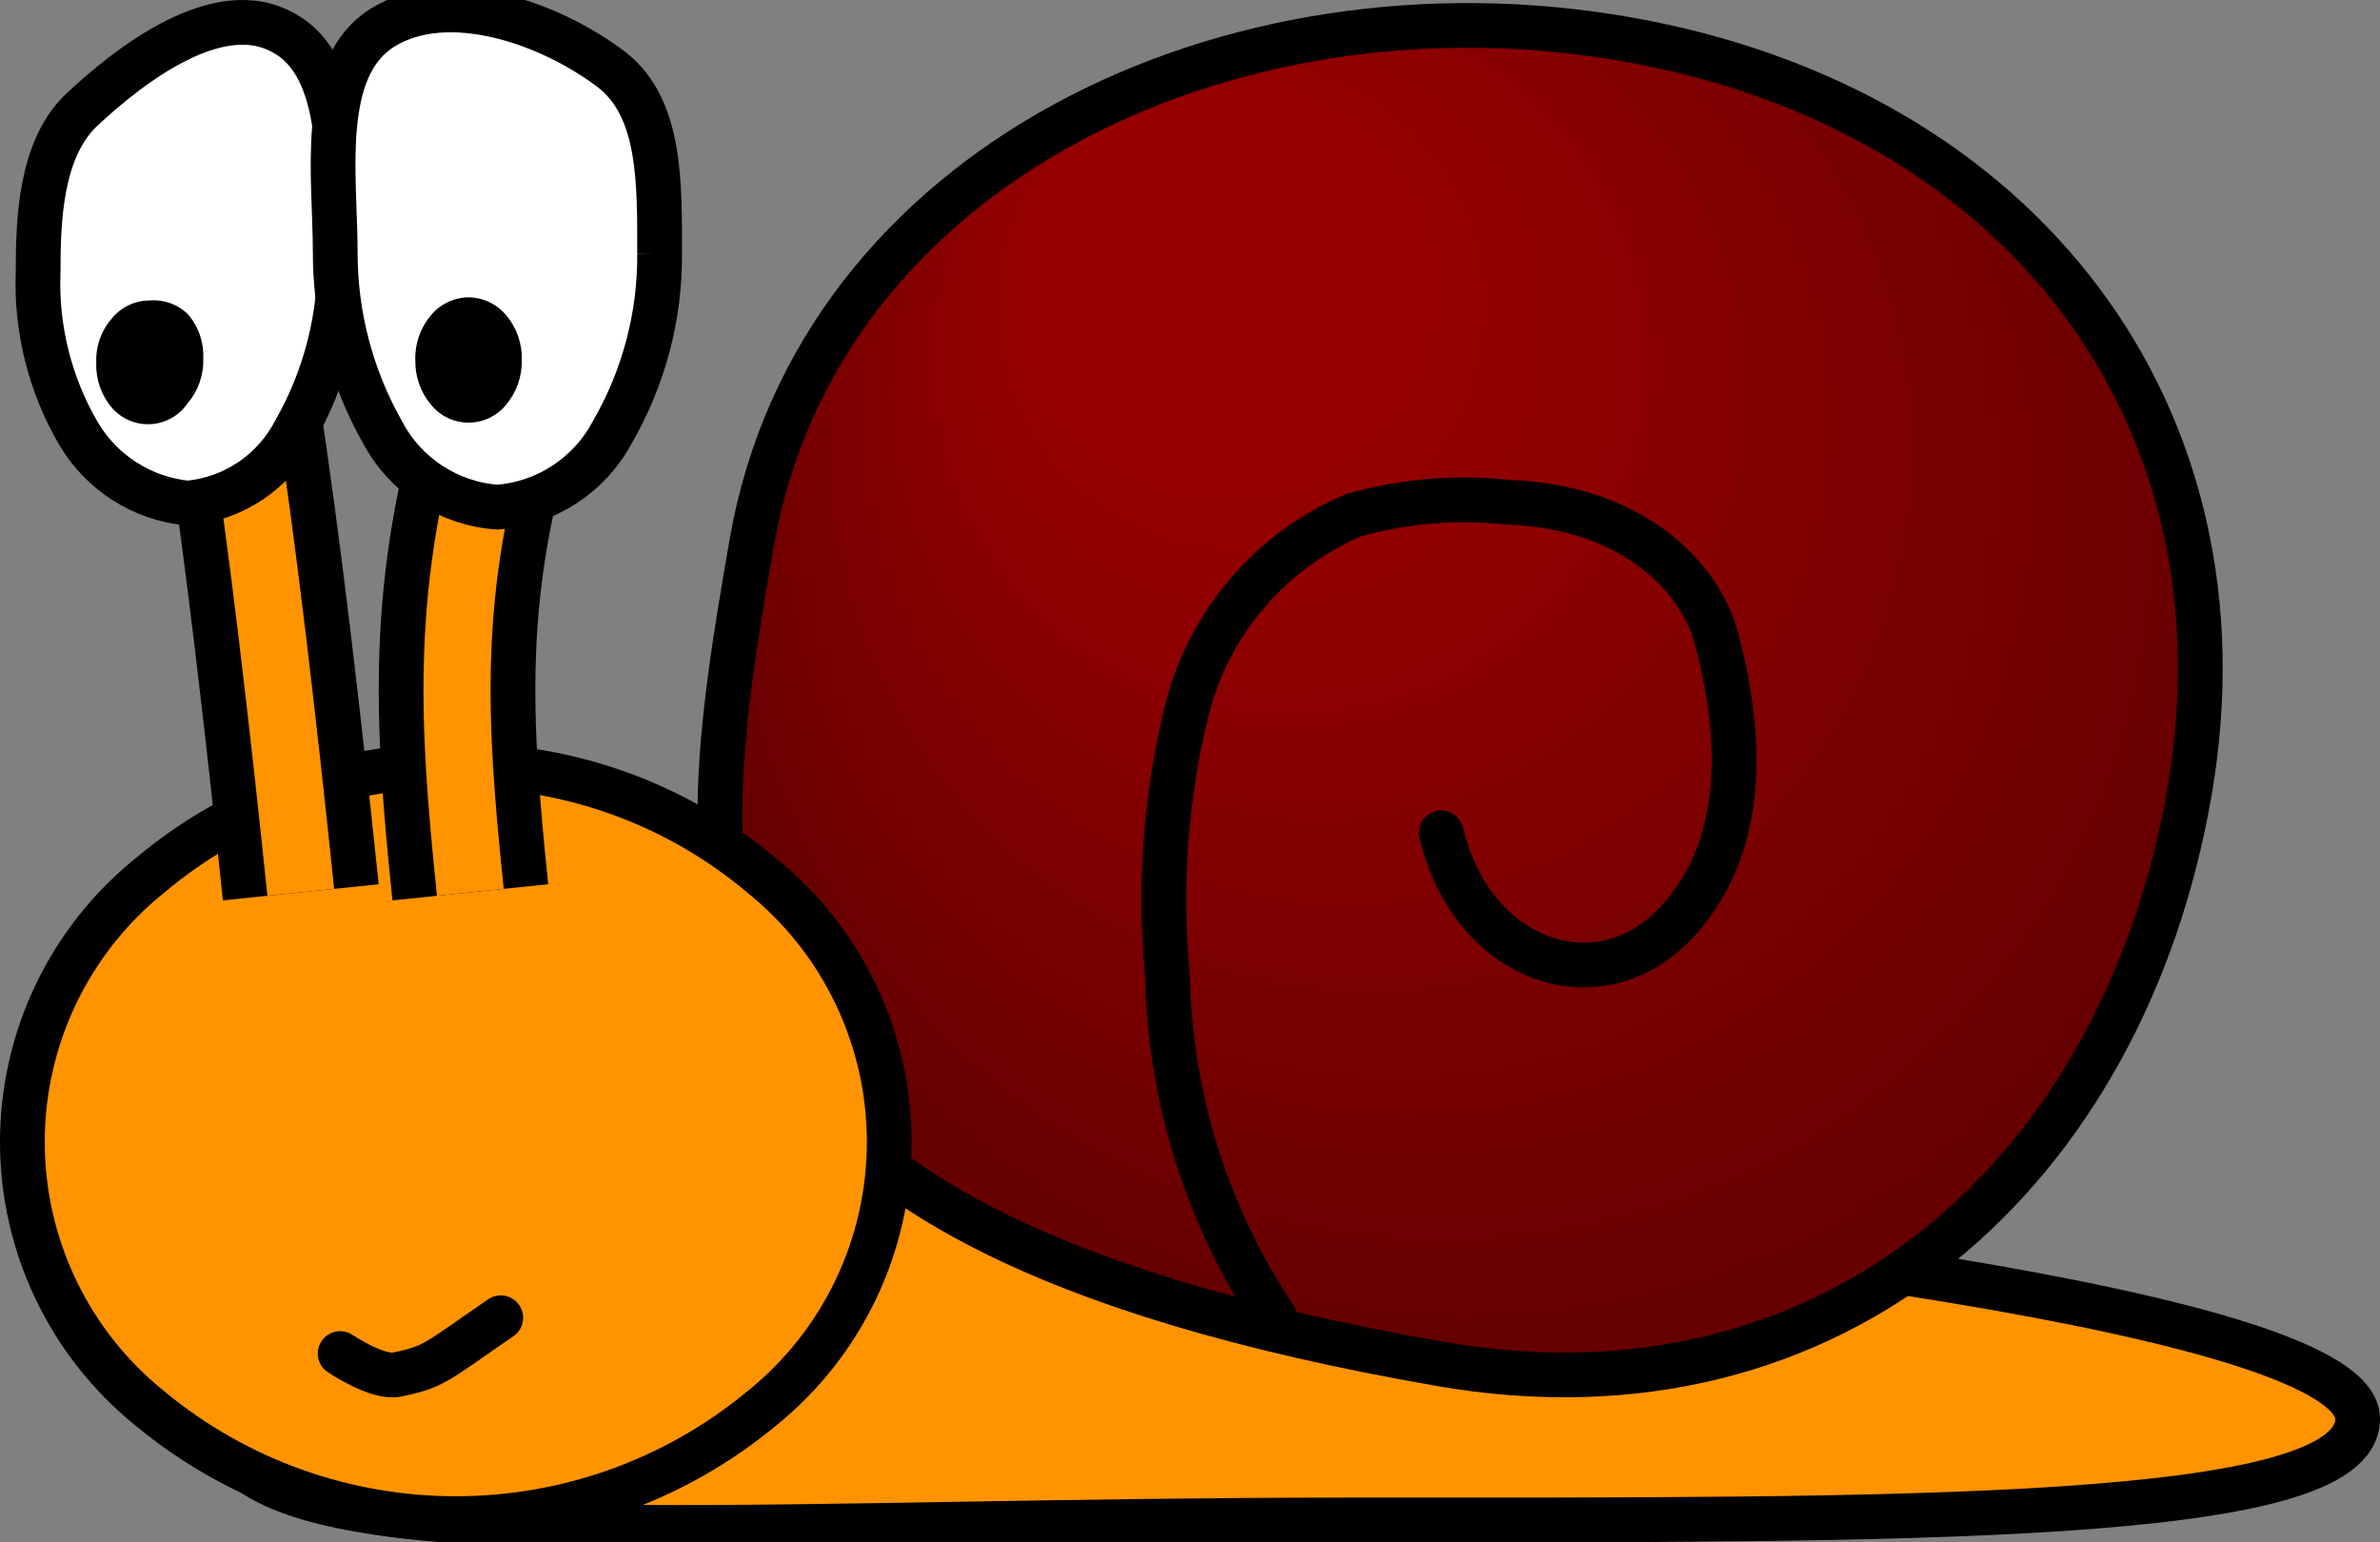 <svg version="1.1" xmlns="http://www.w3.org/2000/svg" xmlns:xlink="http://www.w3.org/1999/xlink" width="53.192" height="34.477" viewBox="0,0,53.192,34.477"><rect x="0" y="0" width="53.192" height="34.477" fill="#808080" stroke="none"/><defs><radialGradient cx="246.356" cy="173.022" r="17.287" fx="238.733" fy="164.581" gradientUnits="userSpaceOnUse" id="color-1"><stop offset="0.15" stop-color="#990000"/><stop offset="0.42" stop-color="#8d0000"/><stop offset="0.89" stop-color="#6e0000"/><stop offset="1" stop-color="#660000"/></radialGradient></defs><g transform="translate(-213.42,-160.429)"><g data-paper-data="{&quot;isPaintingLayer&quot;:true}" fill-rule="nonzero" stroke-linejoin="miter" stroke-miterlimit="10" stroke-dasharray="" stroke-dashoffset="0" style="mix-blend-mode: normal"><path d="M238.612,186.955c12.37,0.99 27.5,2.85 27.5,5.19c0,2.34 -10.09,2.26 -22.54,2.26c-12.45,0 -21.68,0.77 -24.45,-1c-2.33,-1.5 6.89,-7.45 19.49,-6.45z" data-paper-data="{&quot;index&quot;:null}" fill="#ff9400" stroke="#000000" stroke-width="1" stroke-linecap="butt"/><path d="M249.762,161.305c8.85,1.55 14.05,8.42 12.59,16.84c-1.46,8.42 -7.87,14.32 -16.75,12.77c-17.78,-3.1 -16.84,-9.96 -15.38,-18.36c1.47,-8.41 10.69,-12.8 19.54,-11.25z" data-paper-data="{&quot;index&quot;:null}" fill="url(#color-1)" stroke="#000000" stroke-width="1" stroke-linecap="round"/><path d="M230.452,180.005c1.797,1.452 2.842,3.639 2.842,5.95c0,2.311 -1.044,4.498 -2.842,5.95c-3.969,3.293 -9.721,3.293 -13.69,0c-1.797,-1.452 -2.842,-3.639 -2.842,-5.95c0,-2.311 1.044,-4.498 2.842,-5.95c1.914,-1.616 4.345,-2.489 6.85,-2.46c2.501,-0.027 4.929,0.846 6.84,2.46z" data-paper-data="{&quot;index&quot;:null}" fill="#ff9400" stroke="#000000" stroke-width="1" stroke-linecap="butt"/><path d="M224.612,189.885c-1.46,1 -1.46,1.09 -2.32,1.27c-0.44,0.09 -1.27,-0.47 -1.27,-0.47" data-paper-data="{&quot;index&quot;:null}" fill="none" stroke="#000000" stroke-width="1" stroke-linecap="round"/><path d="M223.932,180.375c-0.4,-3.86 -0.58,-6.79 0.68,-10.86" data-paper-data="{&quot;index&quot;:null}" fill="#ff0000" stroke="none" stroke-width="1" stroke-linecap="butt"/><path d="M223.932,180.375c-0.4,-3.86 -0.58,-6.79 0.68,-10.86" data-paper-data="{&quot;index&quot;:null}" fill="none" stroke="#000000" stroke-width="3.5" stroke-linecap="butt"/><path d="M223.932,180.375c-0.4,-3.86 -0.58,-6.79 0.68,-10.86" data-paper-data="{&quot;index&quot;:null}" fill="none" stroke="#ff9400" stroke-width="1.5" stroke-linecap="butt"/><path d="M218.812,169.515c0.48,3.13 0.93,7 1.33,10.86" data-paper-data="{&quot;index&quot;:null}" fill="#ff0000" stroke="none" stroke-width="1" stroke-linecap="butt"/><path d="M218.812,169.515c0.48,3.13 0.93,7 1.33,10.86" data-paper-data="{&quot;index&quot;:null}" fill="none" stroke="#000000" stroke-width="3.5" stroke-linecap="butt"/><path d="M218.812,169.515c0.48,3.13 0.93,7 1.33,10.86" data-paper-data="{&quot;index&quot;:null}" fill="none" stroke="#ff9400" stroke-width="1.5" stroke-linecap="butt"/><path d="M221.012,166.145c0.026,1.373 -0.32,2.727 -1,3.92c-0.472,0.912 -1.377,1.519 -2.4,1.61c-1.016,-0.1 -1.923,-0.679 -2.44,-1.56c-0.637,-1.093 -0.95,-2.346 -0.9,-3.61c0,-1.19 0.06,-2.69 0.92,-3.57c1.17,-1.11 3.11,-2.56 4.53,-1.79c1.49,0.76 1.25,3.32 1.29,5z" data-paper-data="{&quot;index&quot;:null}" fill="#ffffff" stroke="#000000" stroke-width="1" stroke-linecap="butt"/><path d="M217.612,167.445c0.242,0.275 0.368,0.634 0.35,1c0.013,0.365 -0.112,0.722 -0.35,1c-0.187,0.274 -0.49,0.445 -0.82,0.465c-0.331,0.02 -0.652,-0.115 -0.87,-0.365c-0.238,-0.278 -0.363,-0.635 -0.35,-1c-0.018,-0.366 0.108,-0.725 0.35,-1c0.206,-0.252 0.514,-0.399 0.84,-0.4c0.313,-0.027 0.623,0.082 0.85,0.3z" data-paper-data="{&quot;index&quot;:null}" fill="#000000" stroke="none" stroke-width="1" stroke-linecap="butt"/><path d="M228.162,166.095c0.011,1.404 -0.355,2.785 -1.06,4c-0.513,0.961 -1.483,1.592 -2.57,1.67c-1.084,-0.078 -2.052,-0.709 -2.56,-1.67c-0.7,-1.234 -1.066,-2.631 -1.06,-4.05c0,-1.66 -0.39,-4.1 1.06,-5c1.45,-0.9 3.73,-0.12 5.13,0.95c1.09,0.86 1.06,2.51 1.06,4.1z" data-paper-data="{&quot;index&quot;:null}" fill="#ffffff" stroke="#000000" stroke-width="1" stroke-linecap="butt"/><path d="M224.732,167.475c0.236,0.279 0.361,0.635 0.35,1c0.008,0.365 -0.116,0.72 -0.35,1c-0.205,0.254 -0.514,0.401 -0.84,0.401c-0.326,0 -0.635,-0.147 -0.84,-0.401c-0.234,-0.28 -0.358,-0.635 -0.35,-1c-0.011,-0.365 0.114,-0.721 0.35,-1c0.208,-0.25 0.515,-0.396 0.84,-0.4c0.325,0.004 0.632,0.15 0.84,0.4z" data-paper-data="{&quot;index&quot;:null}" fill="#000000" stroke="none" stroke-width="1" stroke-linecap="butt"/><path d="M241.912,189.885c-1.514,-2.269 -2.346,-4.923 -2.4,-7.65c-0.189,-1.983 -0.044,-3.985 0.43,-5.92c0.49,-1.961 1.871,-3.578 3.73,-4.37c1.121,-0.317 2.292,-0.415 3.45,-0.29c2.9,0.11 4.3,1.76 4.65,3c0.49,1.84 0.85,4.53 -0.88,6.39c-1.73,1.86 -4.57,0.9 -5.26,-2" data-paper-data="{&quot;index&quot;:null}" fill="none" stroke="#000000" stroke-width="1" stroke-linecap="round"/></g></g></svg>